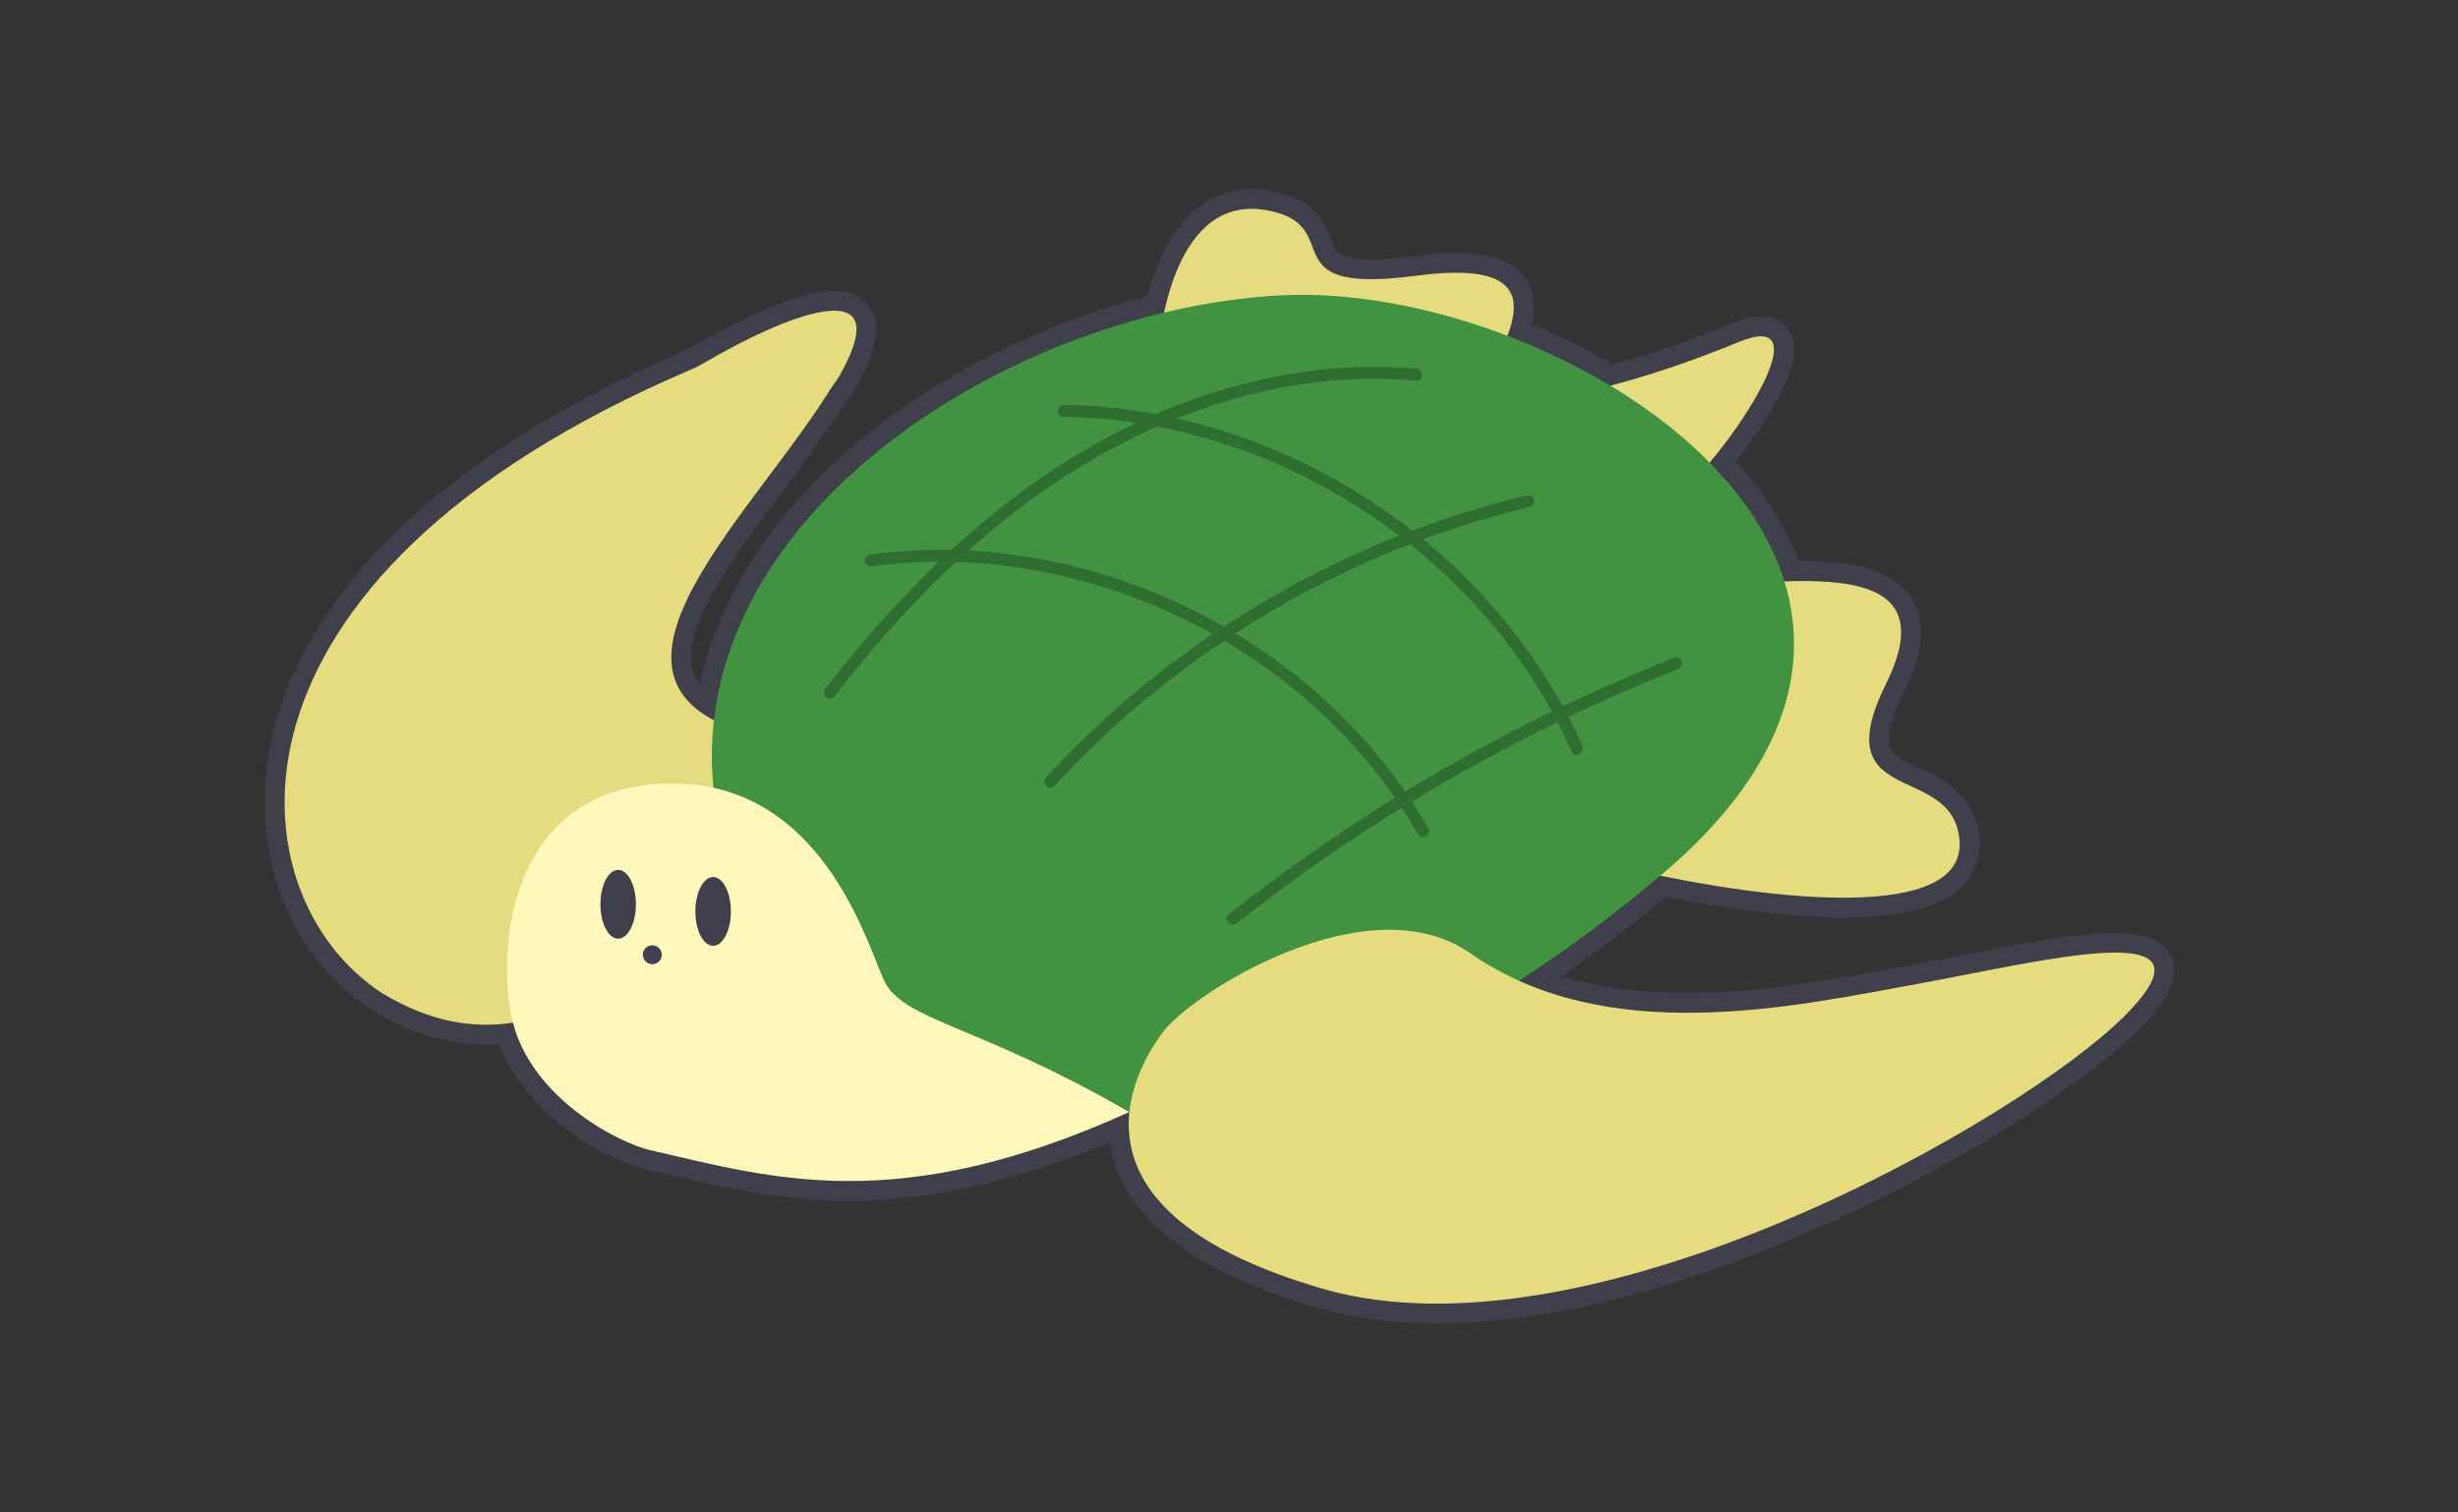 <svg width="130" height="80" viewBox="0 0 130 80" fill="none" xmlns="http://www.w3.org/2000/svg">
<rect x="0" y="0" width="130" height="80" fill="#333333" stroke="none"/>
<mask id="mask0_491_117" style="mask-type:alpha" maskUnits="userSpaceOnUse" x="0" y="0" width="130" height="80">
<rect width="130" height="80" fill="#D9D9D9"/>
</mask>
<g mask="url(#mask0_491_117)">
</g>
<g clip-path="url(#clip0_491_117)">
<path d="M66.193 11.045C66.425 11.045 66.669 11.066 66.923 11.107C70.875 11.771 67.881 14.766 72.523 14.766C73.163 14.766 73.95 14.709 74.92 14.581C75.729 14.473 76.42 14.424 77.011 14.424C80.282 14.424 80.418 15.952 79.728 17.761C81.617 18.483 83.457 19.37 85.166 20.398C87.162 19.878 89.424 19.131 91.947 18.093C92.455 17.884 92.844 17.79 93.133 17.79C95.077 17.79 92.485 22.044 90.418 24.466C92.273 26.352 93.671 28.471 94.375 30.752C94.711 30.74 95.044 30.734 95.371 30.734C99.084 30.734 102.016 31.58 99.76 36.147C96.445 42.855 103.361 40.23 103.64 44.491C103.785 46.704 101.127 47.484 97.496 47.484C94.581 47.484 91.039 46.981 87.817 46.318C85.202 48.522 82.707 50.354 80.338 51.875C83.144 53.135 86.209 53.569 89.253 53.569C93.658 53.569 98.021 52.66 101.482 52.028C104.981 51.389 109.34 50.385 111.866 50.385C114.111 50.385 114.91 51.179 112.375 53.728C107.698 58.43 89.907 68.955 75.981 68.955C73.86 68.955 71.827 68.711 69.946 68.164C61.155 65.611 59.412 61.826 59.73 58.814C59.723 58.814 59.718 58.814 59.711 58.814C59.717 58.816 59.721 58.819 59.724 58.822C53.611 61.591 48.908 62.47 44.921 62.47C40.934 62.47 37.621 61.579 34.359 60.832C32.893 60.497 28.224 58.25 27.127 54.095C26.663 54.164 26.189 54.203 25.703 54.203C24.014 54.203 22.187 53.738 20.172 52.512C12.343 47.385 10.544 30.658 36.493 19.57C36.754 19.459 37.007 19.333 37.251 19.19C39.486 17.87 42.482 16.433 44.115 16.433C45.388 16.433 45.835 17.306 44.45 19.788C44.245 20.168 44.036 20.378 43.818 20.746C39.933 26.941 31.466 34.797 37.757 38.099C38.976 27.445 50.233 19.234 61.563 16.534C62.212 13.556 63.608 11.045 66.193 11.045ZM66.193 10C64.661 10 63.318 10.708 62.31 12.047C61.618 12.967 61.072 14.185 60.687 15.675C54.922 17.149 49.439 19.927 45.185 23.541C40.808 27.258 38.009 31.599 37.009 36.192C36.816 35.936 36.687 35.659 36.618 35.359C36.09 33.038 38.98 29.181 41.53 25.78C42.649 24.287 43.804 22.744 44.712 21.299C44.717 21.291 44.721 21.284 44.725 21.276C44.8 21.15 44.876 21.044 44.965 20.921C45.09 20.749 45.231 20.553 45.374 20.289C46.695 17.921 46.408 16.906 46.077 16.35C45.816 15.912 45.265 15.39 44.115 15.39C41.873 15.39 38.191 17.421 36.713 18.294C36.522 18.406 36.308 18.513 36.077 18.613C28.934 21.666 23.389 25.338 19.598 29.531C16.328 33.147 14.413 37.151 14.059 41.113C13.609 46.152 15.732 50.855 19.595 53.385C19.604 53.391 19.615 53.396 19.624 53.403C21.662 54.645 23.651 55.248 25.704 55.248C25.932 55.248 26.162 55.24 26.393 55.224C26.905 56.538 27.929 58.187 29.968 59.726C31.507 60.889 33.164 61.63 34.124 61.85C34.496 61.934 34.868 62.022 35.243 62.109C38.195 62.8 41.247 63.514 44.922 63.514C49.205 63.514 53.727 62.497 58.705 60.408C58.9 61.835 59.548 63.159 60.642 64.362C62.44 66.336 65.471 67.953 69.651 69.167C71.554 69.719 73.684 70 75.981 70C79.337 70 83.103 69.409 87.175 68.241C90.685 67.236 94.36 65.824 98.099 64.047C105.29 60.629 110.826 56.77 113.122 54.462C114.217 53.361 115.405 51.931 114.862 50.641C114.315 49.341 112.471 49.341 111.865 49.341C109.828 49.341 106.788 49.936 103.848 50.512C102.951 50.687 102.104 50.853 101.29 51.002C100.917 51.069 100.534 51.141 100.142 51.214C96.999 51.798 93.087 52.525 89.253 52.525C86.759 52.525 84.568 52.228 82.612 51.619C84.435 50.366 86.275 48.966 88.105 47.443C90.706 47.962 94.292 48.53 97.495 48.53C100.698 48.53 102.758 47.966 103.853 46.805C104.459 46.162 104.748 45.34 104.688 44.425C104.531 42.043 102.79 41.233 101.518 40.642C100.663 40.245 100.133 39.972 99.977 39.529C99.84 39.143 99.854 38.323 100.702 36.607C101.745 34.496 101.881 32.877 101.115 31.656C100.021 29.911 97.47 29.688 95.371 29.688C95.29 29.688 95.207 29.688 95.123 29.688C94.438 27.859 93.328 26.091 91.813 24.414C92.571 23.449 93.296 22.378 93.832 21.427C94.823 19.661 95.093 18.503 94.705 17.671C94.43 17.081 93.858 16.743 93.135 16.743C92.692 16.743 92.171 16.868 91.546 17.125C89.377 18.017 87.285 18.739 85.324 19.272C83.963 18.478 82.519 17.767 81.016 17.146C81.17 16.433 81.206 15.509 80.664 14.729C80.031 13.821 78.837 13.378 77.012 13.378C76.365 13.378 75.614 13.434 74.782 13.544C73.897 13.661 73.137 13.72 72.523 13.72C71.459 13.72 71.001 13.546 70.806 13.4C70.628 13.268 70.541 13.059 70.393 12.67C70.06 11.802 69.555 10.488 67.097 10.076C66.791 10.026 66.486 10 66.193 10Z" fill="#403F4C"/>
<path d="M81.559 21.146C84.28 20.744 87.757 19.817 91.949 18.093C96.141 16.369 92.324 22.457 89.927 25.02C87.529 27.583 81.559 21.146 81.559 21.146Z" fill="#E5DC80"/>
<path d="M61.091 21.225C61.091 16.544 62.424 10.352 66.923 11.107C71.421 11.862 66.923 15.638 74.92 14.581C82.918 13.523 79.586 18.054 78.085 21.074C76.586 24.094 61.091 21.225 61.091 21.225Z" fill="#E5DC80"/>
<path d="M86.379 46.006C93.814 47.697 103.918 48.753 103.639 44.492C103.36 40.232 96.445 42.855 99.758 36.149C103.073 29.441 95.197 30.759 90.094 30.996C84.99 31.234 86.377 46.007 86.377 46.007L86.379 46.006Z" fill="#E5DC80"/>
<path d="M44.452 19.787C44.246 20.166 44.037 20.377 43.819 20.745C39.498 27.638 29.502 36.587 40.474 39.032C51.447 41.476 44.544 41.844 44.544 41.844L32.905 51.866C29.382 53.742 25.403 55.697 20.175 52.511C12.343 47.385 10.544 30.658 36.493 19.57C36.754 19.459 37.008 19.333 37.251 19.19C41.229 16.841 47.611 14.122 44.45 19.787H44.452Z" fill="#E5DC80"/>
<path d="M52.258 57.656C55.96 58.775 68.674 62.45 87.828 46.309C106.98 30.167 82.677 14.825 67.709 15.624C52.741 16.423 34.554 28.41 38.095 43.911C41.636 59.413 52.258 57.656 52.258 57.656Z" fill="#419341"/>
<path d="M34.361 60.832C40.864 62.322 47.46 64.38 59.726 58.822C51.747 54.21 47.698 53.973 46.746 51.845C45.794 49.717 43.411 41.438 35.552 41.438C27.693 41.438 26.263 48.77 26.977 53.382C27.691 57.994 32.813 60.477 34.361 60.832Z" fill="#FFF8BA"/>
<path d="M37.716 50.027C38.235 50.027 38.655 49.213 38.655 48.209C38.655 47.204 38.235 46.39 37.716 46.39C37.198 46.39 36.778 47.204 36.778 48.209C36.778 49.213 37.198 50.027 37.716 50.027Z" fill="#403F4C"/>
<path d="M32.693 49.65C33.212 49.65 33.632 48.836 33.632 47.831C33.632 46.827 33.212 46.012 32.693 46.012C32.175 46.012 31.755 46.827 31.755 47.831C31.755 48.836 32.175 49.65 32.693 49.65Z" fill="#403F4C"/>
<path d="M34.5 51C34.776 51 35 50.776 35 50.5C35 50.224 34.776 50 34.5 50C34.224 50 34 50.224 34 50.5C34 50.776 34.224 51 34.5 51Z" fill="#403F4C"/>
<path d="M44.168 36.794C47.029 33.099 50.269 29.641 54.017 26.815C57.819 23.948 62.148 21.752 66.82 20.698C69.466 20.101 72.193 19.891 74.897 20.135C75.306 20.172 75.303 19.538 74.897 19.502C69.974 19.059 65.019 20.13 60.547 22.159C56.184 24.139 52.306 27.061 48.925 30.418C47.017 32.312 45.263 34.352 43.618 36.475C43.513 36.612 43.598 36.829 43.732 36.909C43.895 37.005 44.064 36.93 44.169 36.795L44.168 36.794Z" fill="#306D30"/>
<path d="M55.768 41.573C58.368 38.746 61.297 36.222 64.485 34.066C67.67 31.912 71.103 30.112 74.699 28.736C76.727 27.96 78.805 27.317 80.918 26.81C81.316 26.715 81.148 26.104 80.748 26.199C76.947 27.11 73.258 28.47 69.771 30.226C66.31 31.97 63.054 34.111 60.081 36.587C58.394 37.992 56.803 39.51 55.318 41.124C55.042 41.424 55.492 41.873 55.769 41.572L55.768 41.573Z" fill="#306D30"/>
<path d="M65.418 48.83C68.169 46.656 71.045 44.641 74.028 42.794C77.019 40.941 80.117 39.256 83.302 37.752C85.09 36.907 86.907 36.121 88.747 35.393C89.123 35.244 88.96 34.631 88.577 34.782C85.261 36.094 82.018 37.589 78.874 39.268C75.73 40.947 72.705 42.794 69.784 44.814C68.14 45.951 66.534 47.143 64.966 48.381C64.645 48.634 65.099 49.079 65.417 48.829L65.418 48.83Z" fill="#306D30"/>
<path d="M46.133 29.949C50.536 29.354 55.055 29.893 59.242 31.341C63.434 32.792 67.311 35.169 70.467 38.275C72.233 40.012 73.762 41.976 74.994 44.122C75.198 44.475 75.749 44.157 75.545 43.802C73.294 39.883 70.06 36.571 66.272 34.091C62.476 31.606 58.113 29.952 53.604 29.343C51.066 29.001 48.502 28.993 45.962 29.337C45.79 29.36 45.7 29.577 45.74 29.726C45.789 29.909 45.962 29.97 46.132 29.947L46.133 29.949Z" fill="#306D30"/>
<path d="M56.249 22.045C60.674 22.115 65.052 23.244 68.998 25.22C72.952 27.199 76.478 30.005 79.256 33.433C80.82 35.364 82.129 37.5 83.136 39.767C83.302 40.139 83.852 39.816 83.687 39.447C81.862 35.342 79.039 31.7 75.595 28.804C72.155 25.912 68.101 23.735 63.762 22.514C61.32 21.827 58.787 21.45 56.249 21.411C55.839 21.404 55.839 22.038 56.249 22.044V22.045Z" fill="#306D30"/>
<path d="M61.511 54.581C59.954 56.667 55.713 64.031 69.947 68.165C84.18 72.299 106.985 59.147 112.375 53.729C117.765 48.312 108.09 50.824 101.482 52.029C94.875 53.234 84.986 55.454 77.769 50.424C72.309 46.621 63.015 52.565 61.511 54.581Z" fill="#E5DC80"/>
</g>
<defs>
<clipPath id="clip0_491_117">
<rect width="101" height="60" fill="white" transform="translate(14 10)"/>
</clipPath>
</defs>
</svg>
